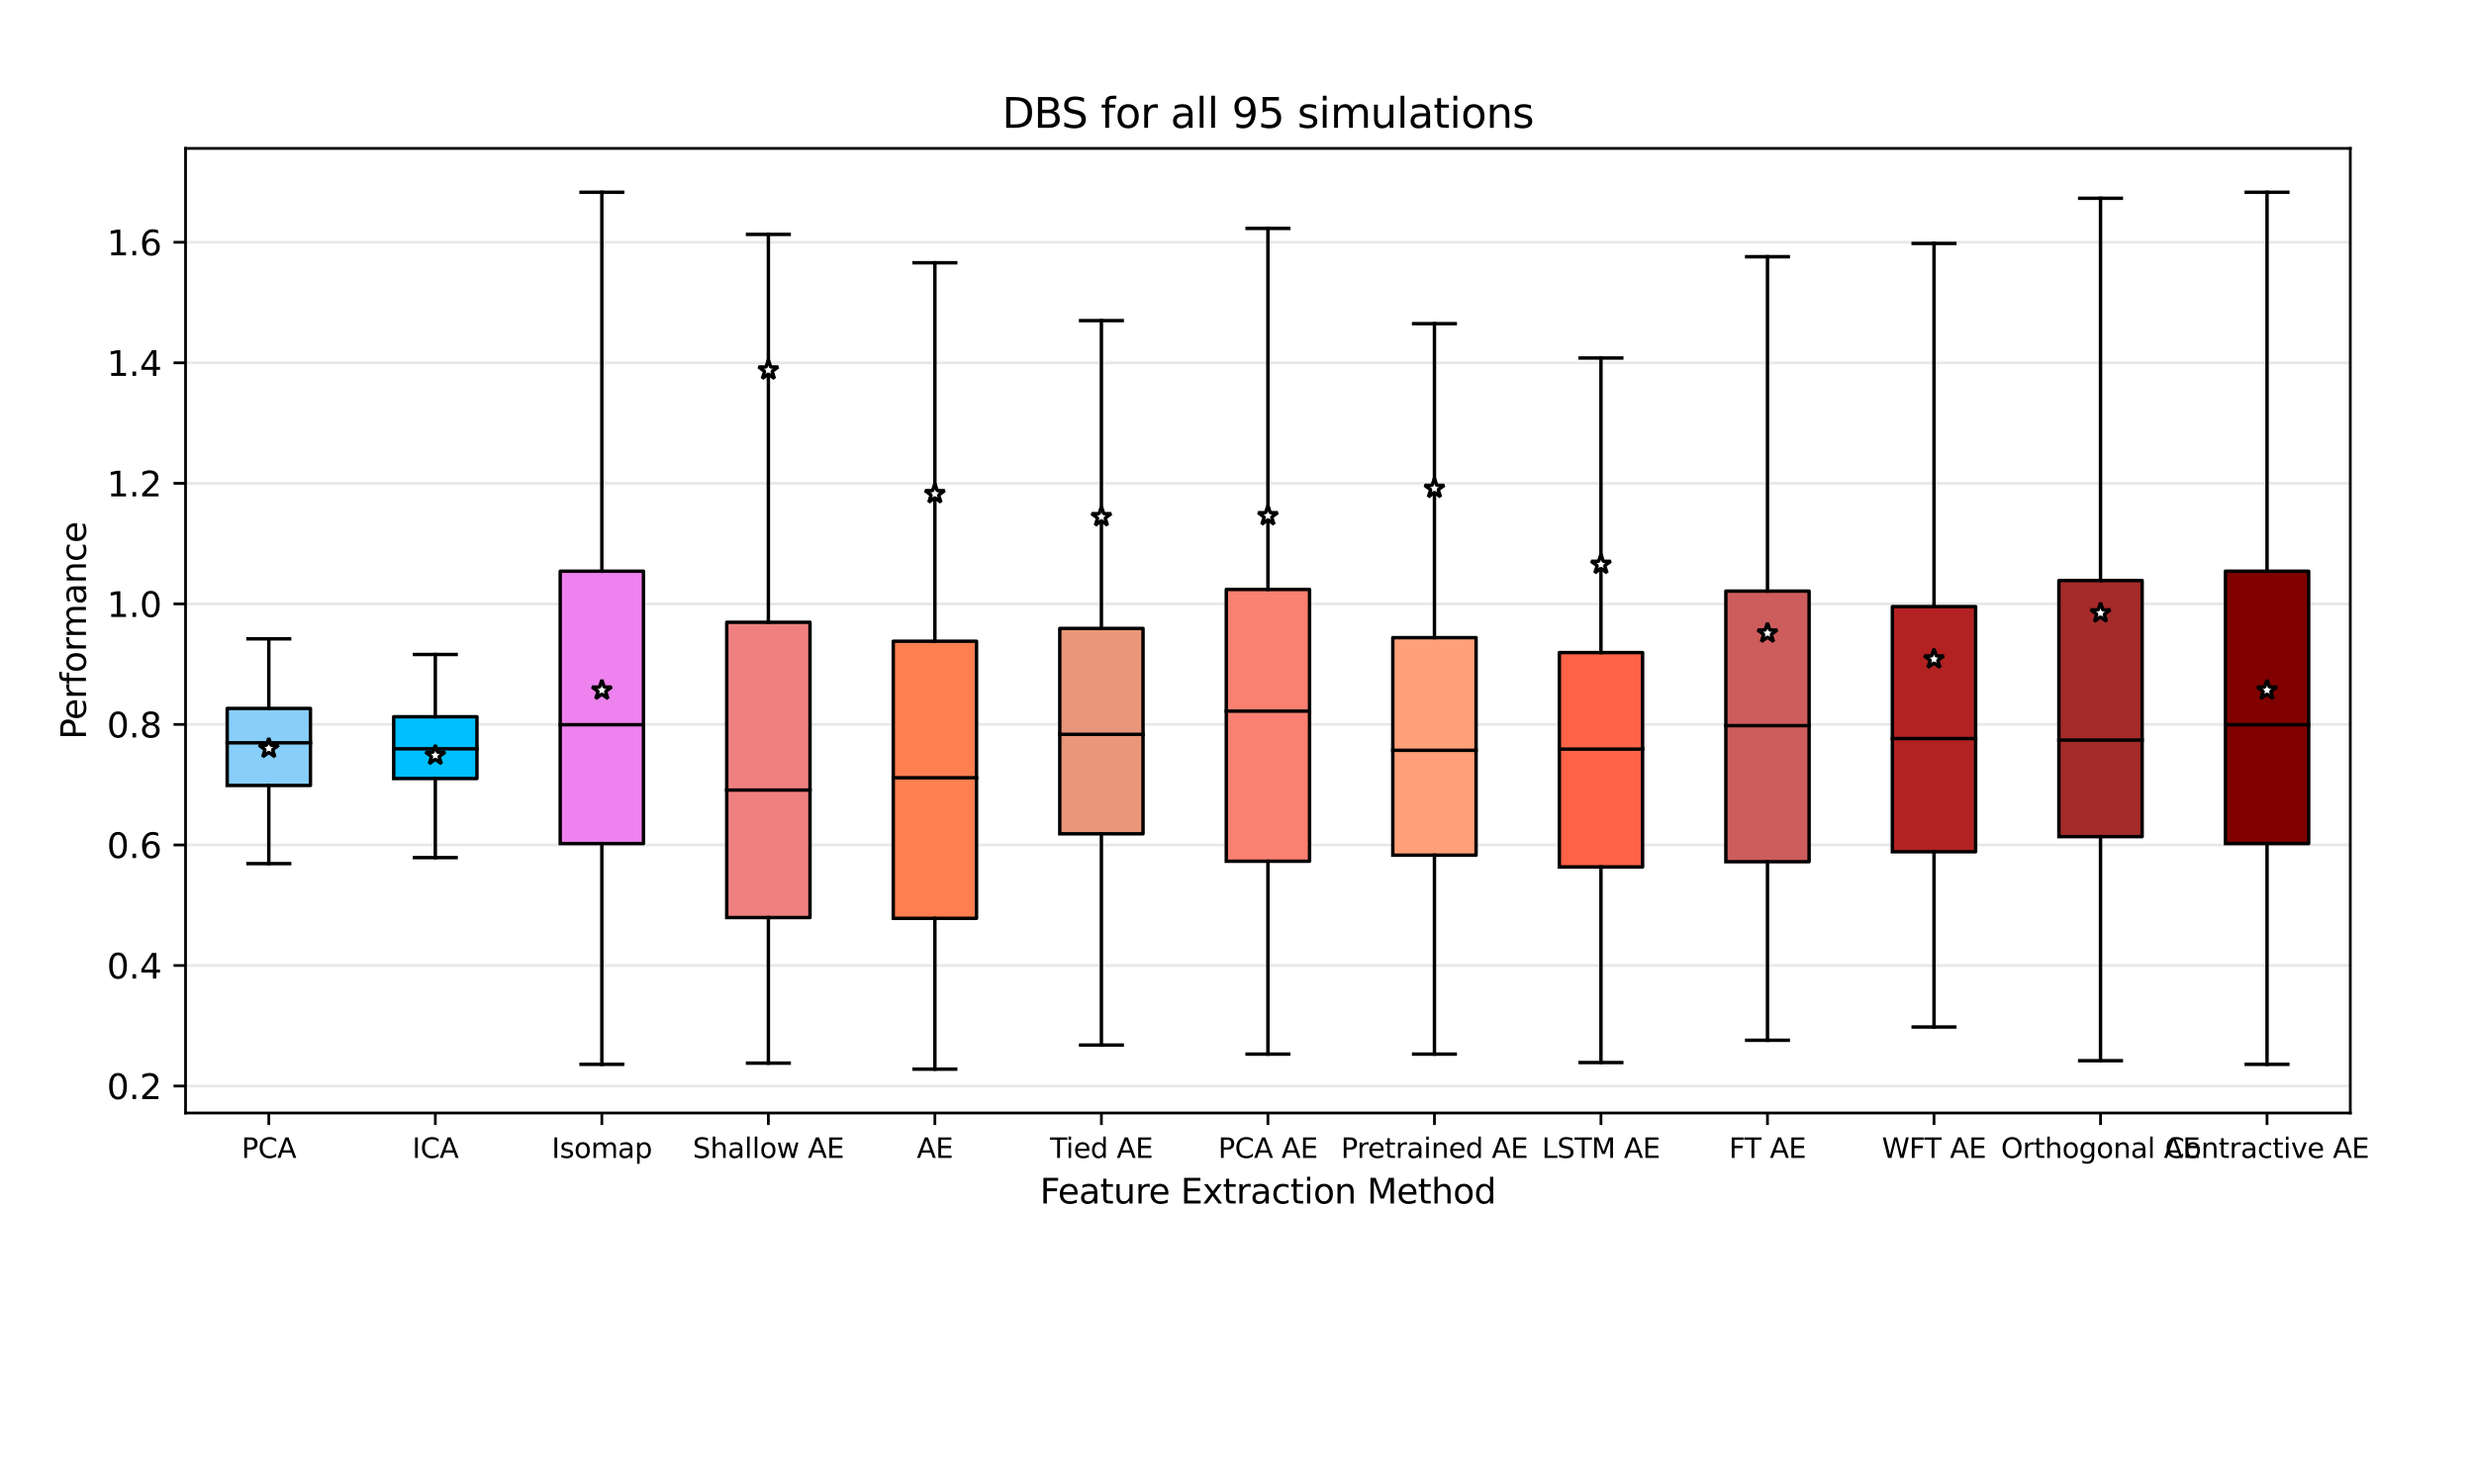 <?xml version="1.0" encoding="utf-8" standalone="no"?>
<!DOCTYPE svg PUBLIC "-//W3C//DTD SVG 1.1//EN"
  "http://www.w3.org/Graphics/SVG/1.1/DTD/svg11.dtd">
<svg xmlns:xlink="http://www.w3.org/1999/xlink" width="720pt" height="432pt" viewBox="0 0 720 432" xmlns="http://www.w3.org/2000/svg" version="1.1">
 <defs>
  <style type="text/css">*{stroke-linejoin: round; stroke-linecap: butt}</style>
 </defs>
 <g id="figure_1">
  <g id="patch_1">
   <path d="M 0 432 
L 720 432 
L 720 0 
L 0 0 
z
" style="fill: #ffffff"/>
  </g>
  <g id="axes_1">
   <g id="patch_2">
    <path d="M 54 324 
L 684 324 
L 684 43.2 
L 54 43.2 
z
" style="fill: #ffffff"/>
   </g>
   <g id="matplotlib.axis_1">
    <g id="xtick_1">
     <g id="line2d_1">
      <defs>
       <path id="m53ae152dd8" d="M 0 0 
L 0 3.5 
" style="stroke: #000000; stroke-width: 0.8"/>
      </defs>
      <g>
       <use xlink:href="#m53ae152dd8" x="78.231" y="324" style="stroke: #000000; stroke-width: 0.8"/>
      </g>
     </g>
     <g id="text_1">
      <!-- PCA -->
      <g transform="translate(70.29 337.079)scale(0.08 -0.08)">
       <defs>
        <path id="DejaVuSans-50" d="M 1259 4147 
L 1259 2394 
L 2053 2394 
Q 2494 2394 2734 2622 
Q 2975 2850 2975 3272 
Q 2975 3691 2734 3919 
Q 2494 4147 2053 4147 
L 1259 4147 
z
M 628 4666 
L 2053 4666 
Q 2838 4666 3239 4311 
Q 3641 3956 3641 3272 
Q 3641 2581 3239 2228 
Q 2838 1875 2053 1875 
L 1259 1875 
L 1259 0 
L 628 0 
L 628 4666 
z
" transform="scale(0.016)"/>
        <path id="DejaVuSans-43" d="M 4122 4306 
L 4122 3641 
Q 3803 3938 3442 4084 
Q 3081 4231 2675 4231 
Q 1875 4231 1450 3742 
Q 1025 3253 1025 2328 
Q 1025 1406 1450 917 
Q 1875 428 2675 428 
Q 3081 428 3442 575 
Q 3803 722 4122 1019 
L 4122 359 
Q 3791 134 3420 21 
Q 3050 -91 2638 -91 
Q 1578 -91 968 557 
Q 359 1206 359 2328 
Q 359 3453 968 4101 
Q 1578 4750 2638 4750 
Q 3056 4750 3426 4639 
Q 3797 4528 4122 4306 
z
" transform="scale(0.016)"/>
        <path id="DejaVuSans-41" d="M 2188 4044 
L 1331 1722 
L 3047 1722 
L 2188 4044 
z
M 1831 4666 
L 2547 4666 
L 4325 0 
L 3669 0 
L 3244 1197 
L 1141 1197 
L 716 0 
L 50 0 
L 1831 4666 
z
" transform="scale(0.016)"/>
       </defs>
       <use xlink:href="#DejaVuSans-50"/>
       <use xlink:href="#DejaVuSans-43" x="60.303"/>
       <use xlink:href="#DejaVuSans-41" x="130.127"/>
      </g>
     </g>
    </g>
    <g id="xtick_2">
     <g id="line2d_2">
      <g>
       <use xlink:href="#m53ae152dd8" x="126.692" y="324" style="stroke: #000000; stroke-width: 0.8"/>
      </g>
     </g>
     <g id="text_2">
      <!-- ICA -->
      <g transform="translate(119.983 337.079)scale(0.08 -0.08)">
       <defs>
        <path id="DejaVuSans-49" d="M 628 4666 
L 1259 4666 
L 1259 0 
L 628 0 
L 628 4666 
z
" transform="scale(0.016)"/>
       </defs>
       <use xlink:href="#DejaVuSans-49"/>
       <use xlink:href="#DejaVuSans-43" x="29.492"/>
       <use xlink:href="#DejaVuSans-41" x="99.316"/>
      </g>
     </g>
    </g>
    <g id="xtick_3">
     <g id="line2d_3">
      <g>
       <use xlink:href="#m53ae152dd8" x="175.154" y="324" style="stroke: #000000; stroke-width: 0.8"/>
      </g>
     </g>
     <g id="text_3">
      <!-- Isomap -->
      <g transform="translate(160.556 337.079)scale(0.08 -0.08)">
       <defs>
        <path id="DejaVuSans-73" d="M 2834 3397 
L 2834 2853 
Q 2591 2978 2328 3040 
Q 2066 3103 1784 3103 
Q 1356 3103 1142 2972 
Q 928 2841 928 2578 
Q 928 2378 1081 2264 
Q 1234 2150 1697 2047 
L 1894 2003 
Q 2506 1872 2764 1633 
Q 3022 1394 3022 966 
Q 3022 478 2636 193 
Q 2250 -91 1575 -91 
Q 1294 -91 989 -36 
Q 684 19 347 128 
L 347 722 
Q 666 556 975 473 
Q 1284 391 1588 391 
Q 1994 391 2212 530 
Q 2431 669 2431 922 
Q 2431 1156 2273 1281 
Q 2116 1406 1581 1522 
L 1381 1569 
Q 847 1681 609 1914 
Q 372 2147 372 2553 
Q 372 3047 722 3315 
Q 1072 3584 1716 3584 
Q 2034 3584 2315 3537 
Q 2597 3491 2834 3397 
z
" transform="scale(0.016)"/>
        <path id="DejaVuSans-6f" d="M 1959 3097 
Q 1497 3097 1228 2736 
Q 959 2375 959 1747 
Q 959 1119 1226 758 
Q 1494 397 1959 397 
Q 2419 397 2687 759 
Q 2956 1122 2956 1747 
Q 2956 2369 2687 2733 
Q 2419 3097 1959 3097 
z
M 1959 3584 
Q 2709 3584 3137 3096 
Q 3566 2609 3566 1747 
Q 3566 888 3137 398 
Q 2709 -91 1959 -91 
Q 1206 -91 779 398 
Q 353 888 353 1747 
Q 353 2609 779 3096 
Q 1206 3584 1959 3584 
z
" transform="scale(0.016)"/>
        <path id="DejaVuSans-6d" d="M 3328 2828 
Q 3544 3216 3844 3400 
Q 4144 3584 4550 3584 
Q 5097 3584 5394 3201 
Q 5691 2819 5691 2113 
L 5691 0 
L 5113 0 
L 5113 2094 
Q 5113 2597 4934 2840 
Q 4756 3084 4391 3084 
Q 3944 3084 3684 2787 
Q 3425 2491 3425 1978 
L 3425 0 
L 2847 0 
L 2847 2094 
Q 2847 2600 2669 2842 
Q 2491 3084 2119 3084 
Q 1678 3084 1418 2786 
Q 1159 2488 1159 1978 
L 1159 0 
L 581 0 
L 581 3500 
L 1159 3500 
L 1159 2956 
Q 1356 3278 1631 3431 
Q 1906 3584 2284 3584 
Q 2666 3584 2933 3390 
Q 3200 3197 3328 2828 
z
" transform="scale(0.016)"/>
        <path id="DejaVuSans-61" d="M 2194 1759 
Q 1497 1759 1228 1600 
Q 959 1441 959 1056 
Q 959 750 1161 570 
Q 1363 391 1709 391 
Q 2188 391 2477 730 
Q 2766 1069 2766 1631 
L 2766 1759 
L 2194 1759 
z
M 3341 1997 
L 3341 0 
L 2766 0 
L 2766 531 
Q 2569 213 2275 61 
Q 1981 -91 1556 -91 
Q 1019 -91 701 211 
Q 384 513 384 1019 
Q 384 1609 779 1909 
Q 1175 2209 1959 2209 
L 2766 2209 
L 2766 2266 
Q 2766 2663 2505 2880 
Q 2244 3097 1772 3097 
Q 1472 3097 1187 3025 
Q 903 2953 641 2809 
L 641 3341 
Q 956 3463 1253 3523 
Q 1550 3584 1831 3584 
Q 2591 3584 2966 3190 
Q 3341 2797 3341 1997 
z
" transform="scale(0.016)"/>
        <path id="DejaVuSans-70" d="M 1159 525 
L 1159 -1331 
L 581 -1331 
L 581 3500 
L 1159 3500 
L 1159 2969 
Q 1341 3281 1617 3432 
Q 1894 3584 2278 3584 
Q 2916 3584 3314 3078 
Q 3713 2572 3713 1747 
Q 3713 922 3314 415 
Q 2916 -91 2278 -91 
Q 1894 -91 1617 61 
Q 1341 213 1159 525 
z
M 3116 1747 
Q 3116 2381 2855 2742 
Q 2594 3103 2138 3103 
Q 1681 3103 1420 2742 
Q 1159 2381 1159 1747 
Q 1159 1113 1420 752 
Q 1681 391 2138 391 
Q 2594 391 2855 752 
Q 3116 1113 3116 1747 
z
" transform="scale(0.016)"/>
       </defs>
       <use xlink:href="#DejaVuSans-49"/>
       <use xlink:href="#DejaVuSans-73" x="29.492"/>
       <use xlink:href="#DejaVuSans-6f" x="81.592"/>
       <use xlink:href="#DejaVuSans-6d" x="142.773"/>
       <use xlink:href="#DejaVuSans-61" x="240.186"/>
       <use xlink:href="#DejaVuSans-70" x="301.465"/>
      </g>
     </g>
    </g>
    <g id="xtick_4">
     <g id="line2d_4">
      <g>
       <use xlink:href="#m53ae152dd8" x="223.615" y="324" style="stroke: #000000; stroke-width: 0.8"/>
      </g>
     </g>
     <g id="text_4">
      <!-- Shallow AE -->
      <g transform="translate(201.614 337.079)scale(0.08 -0.08)">
       <defs>
        <path id="DejaVuSans-53" d="M 3425 4513 
L 3425 3897 
Q 3066 4069 2747 4153 
Q 2428 4238 2131 4238 
Q 1616 4238 1336 4038 
Q 1056 3838 1056 3469 
Q 1056 3159 1242 3001 
Q 1428 2844 1947 2747 
L 2328 2669 
Q 3034 2534 3370 2195 
Q 3706 1856 3706 1288 
Q 3706 609 3251 259 
Q 2797 -91 1919 -91 
Q 1588 -91 1214 -16 
Q 841 59 441 206 
L 441 856 
Q 825 641 1194 531 
Q 1563 422 1919 422 
Q 2459 422 2753 634 
Q 3047 847 3047 1241 
Q 3047 1584 2836 1778 
Q 2625 1972 2144 2069 
L 1759 2144 
Q 1053 2284 737 2584 
Q 422 2884 422 3419 
Q 422 4038 858 4394 
Q 1294 4750 2059 4750 
Q 2388 4750 2728 4690 
Q 3069 4631 3425 4513 
z
" transform="scale(0.016)"/>
        <path id="DejaVuSans-68" d="M 3513 2113 
L 3513 0 
L 2938 0 
L 2938 2094 
Q 2938 2591 2744 2837 
Q 2550 3084 2163 3084 
Q 1697 3084 1428 2787 
Q 1159 2491 1159 1978 
L 1159 0 
L 581 0 
L 581 4863 
L 1159 4863 
L 1159 2956 
Q 1366 3272 1645 3428 
Q 1925 3584 2291 3584 
Q 2894 3584 3203 3211 
Q 3513 2838 3513 2113 
z
" transform="scale(0.016)"/>
        <path id="DejaVuSans-6c" d="M 603 4863 
L 1178 4863 
L 1178 0 
L 603 0 
L 603 4863 
z
" transform="scale(0.016)"/>
        <path id="DejaVuSans-77" d="M 269 3500 
L 844 3500 
L 1563 769 
L 2278 3500 
L 2956 3500 
L 3675 769 
L 4391 3500 
L 4966 3500 
L 4050 0 
L 3372 0 
L 2619 2869 
L 1863 0 
L 1184 0 
L 269 3500 
z
" transform="scale(0.016)"/>
        <path id="DejaVuSans-20" transform="scale(0.016)"/>
        <path id="DejaVuSans-45" d="M 628 4666 
L 3578 4666 
L 3578 4134 
L 1259 4134 
L 1259 2753 
L 3481 2753 
L 3481 2222 
L 1259 2222 
L 1259 531 
L 3634 531 
L 3634 0 
L 628 0 
L 628 4666 
z
" transform="scale(0.016)"/>
       </defs>
       <use xlink:href="#DejaVuSans-53"/>
       <use xlink:href="#DejaVuSans-68" x="63.477"/>
       <use xlink:href="#DejaVuSans-61" x="126.855"/>
       <use xlink:href="#DejaVuSans-6c" x="188.135"/>
       <use xlink:href="#DejaVuSans-6c" x="215.918"/>
       <use xlink:href="#DejaVuSans-6f" x="243.701"/>
       <use xlink:href="#DejaVuSans-77" x="304.883"/>
       <use xlink:href="#DejaVuSans-20" x="386.67"/>
       <use xlink:href="#DejaVuSans-41" x="418.457"/>
       <use xlink:href="#DejaVuSans-45" x="486.865"/>
      </g>
     </g>
    </g>
    <g id="xtick_5">
     <g id="line2d_5">
      <g>
       <use xlink:href="#m53ae152dd8" x="272.077" y="324" style="stroke: #000000; stroke-width: 0.8"/>
      </g>
     </g>
     <g id="text_5">
      <!-- AE -->
      <g transform="translate(266.813 337.079)scale(0.08 -0.08)">
       <use xlink:href="#DejaVuSans-41"/>
       <use xlink:href="#DejaVuSans-45" x="68.408"/>
      </g>
     </g>
    </g>
    <g id="xtick_6">
     <g id="line2d_6">
      <g>
       <use xlink:href="#m53ae152dd8" x="320.538" y="324" style="stroke: #000000; stroke-width: 0.8"/>
      </g>
     </g>
     <g id="text_6">
      <!-- Tied AE -->
      <g transform="translate(305.573 337.079)scale(0.08 -0.08)">
       <defs>
        <path id="DejaVuSans-54" d="M -19 4666 
L 3928 4666 
L 3928 4134 
L 2272 4134 
L 2272 0 
L 1638 0 
L 1638 4134 
L -19 4134 
L -19 4666 
z
" transform="scale(0.016)"/>
        <path id="DejaVuSans-69" d="M 603 3500 
L 1178 3500 
L 1178 0 
L 603 0 
L 603 3500 
z
M 603 4863 
L 1178 4863 
L 1178 4134 
L 603 4134 
L 603 4863 
z
" transform="scale(0.016)"/>
        <path id="DejaVuSans-65" d="M 3597 1894 
L 3597 1613 
L 953 1613 
Q 991 1019 1311 708 
Q 1631 397 2203 397 
Q 2534 397 2845 478 
Q 3156 559 3463 722 
L 3463 178 
Q 3153 47 2828 -22 
Q 2503 -91 2169 -91 
Q 1331 -91 842 396 
Q 353 884 353 1716 
Q 353 2575 817 3079 
Q 1281 3584 2069 3584 
Q 2775 3584 3186 3129 
Q 3597 2675 3597 1894 
z
M 3022 2063 
Q 3016 2534 2758 2815 
Q 2500 3097 2075 3097 
Q 1594 3097 1305 2825 
Q 1016 2553 972 2059 
L 3022 2063 
z
" transform="scale(0.016)"/>
        <path id="DejaVuSans-64" d="M 2906 2969 
L 2906 4863 
L 3481 4863 
L 3481 0 
L 2906 0 
L 2906 525 
Q 2725 213 2448 61 
Q 2172 -91 1784 -91 
Q 1150 -91 751 415 
Q 353 922 353 1747 
Q 353 2572 751 3078 
Q 1150 3584 1784 3584 
Q 2172 3584 2448 3432 
Q 2725 3281 2906 2969 
z
M 947 1747 
Q 947 1113 1208 752 
Q 1469 391 1925 391 
Q 2381 391 2643 752 
Q 2906 1113 2906 1747 
Q 2906 2381 2643 2742 
Q 2381 3103 1925 3103 
Q 1469 3103 1208 2742 
Q 947 2381 947 1747 
z
" transform="scale(0.016)"/>
       </defs>
       <use xlink:href="#DejaVuSans-54"/>
       <use xlink:href="#DejaVuSans-69" x="57.959"/>
       <use xlink:href="#DejaVuSans-65" x="85.742"/>
       <use xlink:href="#DejaVuSans-64" x="147.266"/>
       <use xlink:href="#DejaVuSans-20" x="210.742"/>
       <use xlink:href="#DejaVuSans-41" x="242.529"/>
       <use xlink:href="#DejaVuSans-45" x="310.938"/>
      </g>
     </g>
    </g>
    <g id="xtick_7">
     <g id="line2d_7">
      <g>
       <use xlink:href="#m53ae152dd8" x="369" y="324" style="stroke: #000000; stroke-width: 0.8"/>
      </g>
     </g>
     <g id="text_7">
      <!-- PCA AE -->
      <g transform="translate(354.524 337.079)scale(0.08 -0.08)">
       <use xlink:href="#DejaVuSans-50"/>
       <use xlink:href="#DejaVuSans-43" x="60.303"/>
       <use xlink:href="#DejaVuSans-41" x="130.127"/>
       <use xlink:href="#DejaVuSans-20" x="198.535"/>
       <use xlink:href="#DejaVuSans-41" x="230.322"/>
       <use xlink:href="#DejaVuSans-45" x="298.73"/>
      </g>
     </g>
    </g>
    <g id="xtick_8">
     <g id="line2d_8">
      <g>
       <use xlink:href="#m53ae152dd8" x="417.462" y="324" style="stroke: #000000; stroke-width: 0.8"/>
      </g>
     </g>
     <g id="text_8">
      <!-- Pretrained AE -->
      <g transform="translate(390.258 337.079)scale(0.08 -0.08)">
       <defs>
        <path id="DejaVuSans-72" d="M 2631 2963 
Q 2534 3019 2420 3045 
Q 2306 3072 2169 3072 
Q 1681 3072 1420 2755 
Q 1159 2438 1159 1844 
L 1159 0 
L 581 0 
L 581 3500 
L 1159 3500 
L 1159 2956 
Q 1341 3275 1631 3429 
Q 1922 3584 2338 3584 
Q 2397 3584 2469 3576 
Q 2541 3569 2628 3553 
L 2631 2963 
z
" transform="scale(0.016)"/>
        <path id="DejaVuSans-74" d="M 1172 4494 
L 1172 3500 
L 2356 3500 
L 2356 3053 
L 1172 3053 
L 1172 1153 
Q 1172 725 1289 603 
Q 1406 481 1766 481 
L 2356 481 
L 2356 0 
L 1766 0 
Q 1100 0 847 248 
Q 594 497 594 1153 
L 594 3053 
L 172 3053 
L 172 3500 
L 594 3500 
L 594 4494 
L 1172 4494 
z
" transform="scale(0.016)"/>
        <path id="DejaVuSans-6e" d="M 3513 2113 
L 3513 0 
L 2938 0 
L 2938 2094 
Q 2938 2591 2744 2837 
Q 2550 3084 2163 3084 
Q 1697 3084 1428 2787 
Q 1159 2491 1159 1978 
L 1159 0 
L 581 0 
L 581 3500 
L 1159 3500 
L 1159 2956 
Q 1366 3272 1645 3428 
Q 1925 3584 2291 3584 
Q 2894 3584 3203 3211 
Q 3513 2838 3513 2113 
z
" transform="scale(0.016)"/>
       </defs>
       <use xlink:href="#DejaVuSans-50"/>
       <use xlink:href="#DejaVuSans-72" x="58.553"/>
       <use xlink:href="#DejaVuSans-65" x="97.416"/>
       <use xlink:href="#DejaVuSans-74" x="158.939"/>
       <use xlink:href="#DejaVuSans-72" x="198.148"/>
       <use xlink:href="#DejaVuSans-61" x="239.262"/>
       <use xlink:href="#DejaVuSans-69" x="300.541"/>
       <use xlink:href="#DejaVuSans-6e" x="328.324"/>
       <use xlink:href="#DejaVuSans-65" x="391.703"/>
       <use xlink:href="#DejaVuSans-64" x="453.227"/>
       <use xlink:href="#DejaVuSans-20" x="516.703"/>
       <use xlink:href="#DejaVuSans-41" x="548.49"/>
       <use xlink:href="#DejaVuSans-45" x="616.898"/>
      </g>
     </g>
    </g>
    <g id="xtick_9">
     <g id="line2d_9">
      <g>
       <use xlink:href="#m53ae152dd8" x="465.923" y="324" style="stroke: #000000; stroke-width: 0.8"/>
      </g>
     </g>
     <g id="text_9">
      <!-- LSTM AE -->
      <g transform="translate(448.726 337.079)scale(0.08 -0.08)">
       <defs>
        <path id="DejaVuSans-4c" d="M 628 4666 
L 1259 4666 
L 1259 531 
L 3531 531 
L 3531 0 
L 628 0 
L 628 4666 
z
" transform="scale(0.016)"/>
        <path id="DejaVuSans-4d" d="M 628 4666 
L 1569 4666 
L 2759 1491 
L 3956 4666 
L 4897 4666 
L 4897 0 
L 4281 0 
L 4281 4097 
L 3078 897 
L 2444 897 
L 1241 4097 
L 1241 0 
L 628 0 
L 628 4666 
z
" transform="scale(0.016)"/>
       </defs>
       <use xlink:href="#DejaVuSans-4c"/>
       <use xlink:href="#DejaVuSans-53" x="55.713"/>
       <use xlink:href="#DejaVuSans-54" x="119.189"/>
       <use xlink:href="#DejaVuSans-4d" x="180.273"/>
       <use xlink:href="#DejaVuSans-20" x="266.553"/>
       <use xlink:href="#DejaVuSans-41" x="298.34"/>
       <use xlink:href="#DejaVuSans-45" x="366.748"/>
      </g>
     </g>
    </g>
    <g id="xtick_10">
     <g id="line2d_10">
      <g>
       <use xlink:href="#m53ae152dd8" x="514.385" y="324" style="stroke: #000000; stroke-width: 0.8"/>
      </g>
     </g>
     <g id="text_10">
      <!-- FT AE -->
      <g transform="translate(503.176 337.079)scale(0.08 -0.08)">
       <defs>
        <path id="DejaVuSans-46" d="M 628 4666 
L 3309 4666 
L 3309 4134 
L 1259 4134 
L 1259 2759 
L 3109 2759 
L 3109 2228 
L 1259 2228 
L 1259 0 
L 628 0 
L 628 4666 
z
" transform="scale(0.016)"/>
       </defs>
       <use xlink:href="#DejaVuSans-46"/>
       <use xlink:href="#DejaVuSans-54" x="55.77"/>
       <use xlink:href="#DejaVuSans-20" x="116.854"/>
       <use xlink:href="#DejaVuSans-41" x="148.641"/>
       <use xlink:href="#DejaVuSans-45" x="217.049"/>
      </g>
     </g>
    </g>
    <g id="xtick_11">
     <g id="line2d_11">
      <g>
       <use xlink:href="#m53ae152dd8" x="562.846" y="324" style="stroke: #000000; stroke-width: 0.8"/>
      </g>
     </g>
     <g id="text_11">
      <!-- WFT AE -->
      <g transform="translate(547.682 337.079)scale(0.08 -0.08)">
       <defs>
        <path id="DejaVuSans-57" d="M 213 4666 
L 850 4666 
L 1831 722 
L 2809 4666 
L 3519 4666 
L 4500 722 
L 5478 4666 
L 6119 4666 
L 4947 0 
L 4153 0 
L 3169 4050 
L 2175 0 
L 1381 0 
L 213 4666 
z
" transform="scale(0.016)"/>
       </defs>
       <use xlink:href="#DejaVuSans-57"/>
       <use xlink:href="#DejaVuSans-46" x="98.877"/>
       <use xlink:href="#DejaVuSans-54" x="154.646"/>
       <use xlink:href="#DejaVuSans-20" x="215.73"/>
       <use xlink:href="#DejaVuSans-41" x="247.518"/>
       <use xlink:href="#DejaVuSans-45" x="315.926"/>
      </g>
     </g>
    </g>
    <g id="xtick_12">
     <g id="line2d_12">
      <g>
       <use xlink:href="#m53ae152dd8" x="611.308" y="324" style="stroke: #000000; stroke-width: 0.8"/>
      </g>
     </g>
     <g id="text_12">
      <!-- Orthogonal AE -->
      <g transform="translate(582.345 337.079)scale(0.08 -0.08)">
       <defs>
        <path id="DejaVuSans-4f" d="M 2522 4238 
Q 1834 4238 1429 3725 
Q 1025 3213 1025 2328 
Q 1025 1447 1429 934 
Q 1834 422 2522 422 
Q 3209 422 3611 934 
Q 4013 1447 4013 2328 
Q 4013 3213 3611 3725 
Q 3209 4238 2522 4238 
z
M 2522 4750 
Q 3503 4750 4090 4092 
Q 4678 3434 4678 2328 
Q 4678 1225 4090 567 
Q 3503 -91 2522 -91 
Q 1538 -91 948 565 
Q 359 1222 359 2328 
Q 359 3434 948 4092 
Q 1538 4750 2522 4750 
z
" transform="scale(0.016)"/>
        <path id="DejaVuSans-67" d="M 2906 1791 
Q 2906 2416 2648 2759 
Q 2391 3103 1925 3103 
Q 1463 3103 1205 2759 
Q 947 2416 947 1791 
Q 947 1169 1205 825 
Q 1463 481 1925 481 
Q 2391 481 2648 825 
Q 2906 1169 2906 1791 
z
M 3481 434 
Q 3481 -459 3084 -895 
Q 2688 -1331 1869 -1331 
Q 1566 -1331 1297 -1286 
Q 1028 -1241 775 -1147 
L 775 -588 
Q 1028 -725 1275 -790 
Q 1522 -856 1778 -856 
Q 2344 -856 2625 -561 
Q 2906 -266 2906 331 
L 2906 616 
Q 2728 306 2450 153 
Q 2172 0 1784 0 
Q 1141 0 747 490 
Q 353 981 353 1791 
Q 353 2603 747 3093 
Q 1141 3584 1784 3584 
Q 2172 3584 2450 3431 
Q 2728 3278 2906 2969 
L 2906 3500 
L 3481 3500 
L 3481 434 
z
" transform="scale(0.016)"/>
       </defs>
       <use xlink:href="#DejaVuSans-4f"/>
       <use xlink:href="#DejaVuSans-72" x="78.711"/>
       <use xlink:href="#DejaVuSans-74" x="119.824"/>
       <use xlink:href="#DejaVuSans-68" x="159.033"/>
       <use xlink:href="#DejaVuSans-6f" x="222.412"/>
       <use xlink:href="#DejaVuSans-67" x="283.594"/>
       <use xlink:href="#DejaVuSans-6f" x="347.07"/>
       <use xlink:href="#DejaVuSans-6e" x="408.252"/>
       <use xlink:href="#DejaVuSans-61" x="471.631"/>
       <use xlink:href="#DejaVuSans-6c" x="532.91"/>
       <use xlink:href="#DejaVuSans-20" x="560.693"/>
       <use xlink:href="#DejaVuSans-41" x="592.48"/>
       <use xlink:href="#DejaVuSans-45" x="660.889"/>
      </g>
     </g>
    </g>
    <g id="xtick_13">
     <g id="line2d_13">
      <g>
       <use xlink:href="#m53ae152dd8" x="659.769" y="324" style="stroke: #000000; stroke-width: 0.8"/>
      </g>
     </g>
     <g id="text_13">
      <!-- Contractive AE -->
      <g transform="translate(630.087 337.079)scale(0.08 -0.08)">
       <defs>
        <path id="DejaVuSans-63" d="M 3122 3366 
L 3122 2828 
Q 2878 2963 2633 3030 
Q 2388 3097 2138 3097 
Q 1578 3097 1268 2742 
Q 959 2388 959 1747 
Q 959 1106 1268 751 
Q 1578 397 2138 397 
Q 2388 397 2633 464 
Q 2878 531 3122 666 
L 3122 134 
Q 2881 22 2623 -34 
Q 2366 -91 2075 -91 
Q 1284 -91 818 406 
Q 353 903 353 1747 
Q 353 2603 823 3093 
Q 1294 3584 2113 3584 
Q 2378 3584 2631 3529 
Q 2884 3475 3122 3366 
z
" transform="scale(0.016)"/>
        <path id="DejaVuSans-76" d="M 191 3500 
L 800 3500 
L 1894 563 
L 2988 3500 
L 3597 3500 
L 2284 0 
L 1503 0 
L 191 3500 
z
" transform="scale(0.016)"/>
       </defs>
       <use xlink:href="#DejaVuSans-43"/>
       <use xlink:href="#DejaVuSans-6f" x="69.824"/>
       <use xlink:href="#DejaVuSans-6e" x="131.006"/>
       <use xlink:href="#DejaVuSans-74" x="194.385"/>
       <use xlink:href="#DejaVuSans-72" x="233.594"/>
       <use xlink:href="#DejaVuSans-61" x="274.707"/>
       <use xlink:href="#DejaVuSans-63" x="335.986"/>
       <use xlink:href="#DejaVuSans-74" x="390.967"/>
       <use xlink:href="#DejaVuSans-69" x="430.176"/>
       <use xlink:href="#DejaVuSans-76" x="457.959"/>
       <use xlink:href="#DejaVuSans-65" x="517.139"/>
       <use xlink:href="#DejaVuSans-20" x="578.662"/>
       <use xlink:href="#DejaVuSans-41" x="610.449"/>
       <use xlink:href="#DejaVuSans-45" x="678.857"/>
      </g>
     </g>
    </g>
    <g id="text_14">
     <!-- Feature Extraction Method -->
     <g transform="translate(302.654 350.341)scale(0.1 -0.1)">
      <defs>
       <path id="DejaVuSans-75" d="M 544 1381 
L 544 3500 
L 1119 3500 
L 1119 1403 
Q 1119 906 1312 657 
Q 1506 409 1894 409 
Q 2359 409 2629 706 
Q 2900 1003 2900 1516 
L 2900 3500 
L 3475 3500 
L 3475 0 
L 2900 0 
L 2900 538 
Q 2691 219 2414 64 
Q 2138 -91 1772 -91 
Q 1169 -91 856 284 
Q 544 659 544 1381 
z
M 1991 3584 
L 1991 3584 
z
" transform="scale(0.016)"/>
       <path id="DejaVuSans-78" d="M 3513 3500 
L 2247 1797 
L 3578 0 
L 2900 0 
L 1881 1375 
L 863 0 
L 184 0 
L 1544 1831 
L 300 3500 
L 978 3500 
L 1906 2253 
L 2834 3500 
L 3513 3500 
z
" transform="scale(0.016)"/>
      </defs>
      <use xlink:href="#DejaVuSans-46"/>
      <use xlink:href="#DejaVuSans-65" x="52.02"/>
      <use xlink:href="#DejaVuSans-61" x="113.543"/>
      <use xlink:href="#DejaVuSans-74" x="174.822"/>
      <use xlink:href="#DejaVuSans-75" x="214.031"/>
      <use xlink:href="#DejaVuSans-72" x="277.41"/>
      <use xlink:href="#DejaVuSans-65" x="316.273"/>
      <use xlink:href="#DejaVuSans-20" x="377.797"/>
      <use xlink:href="#DejaVuSans-45" x="409.584"/>
      <use xlink:href="#DejaVuSans-78" x="472.768"/>
      <use xlink:href="#DejaVuSans-74" x="531.947"/>
      <use xlink:href="#DejaVuSans-72" x="571.156"/>
      <use xlink:href="#DejaVuSans-61" x="612.27"/>
      <use xlink:href="#DejaVuSans-63" x="673.549"/>
      <use xlink:href="#DejaVuSans-74" x="728.529"/>
      <use xlink:href="#DejaVuSans-69" x="767.738"/>
      <use xlink:href="#DejaVuSans-6f" x="795.521"/>
      <use xlink:href="#DejaVuSans-6e" x="856.703"/>
      <use xlink:href="#DejaVuSans-20" x="920.082"/>
      <use xlink:href="#DejaVuSans-4d" x="951.869"/>
      <use xlink:href="#DejaVuSans-65" x="1038.148"/>
      <use xlink:href="#DejaVuSans-74" x="1099.672"/>
      <use xlink:href="#DejaVuSans-68" x="1138.881"/>
      <use xlink:href="#DejaVuSans-6f" x="1202.26"/>
      <use xlink:href="#DejaVuSans-64" x="1263.441"/>
     </g>
    </g>
   </g>
   <g id="matplotlib.axis_2">
    <g id="ytick_1">
     <g id="line2d_14">
      <path d="M 54 316.149 
L 684 316.149 
" clip-path="url(#p959366285e)" style="fill: none; stroke: #d3d3d3; stroke-opacity: 0.5; stroke-width: 0.8; stroke-linecap: square"/>
     </g>
     <g id="line2d_15">
      <defs>
       <path id="mf31d883167" d="M 0 0 
L -3.5 0 
" style="stroke: #000000; stroke-width: 0.8"/>
      </defs>
      <g>
       <use xlink:href="#mf31d883167" x="54" y="316.149" style="stroke: #000000; stroke-width: 0.8"/>
      </g>
     </g>
     <g id="text_15">
      <!-- 0.2 -->
      <g transform="translate(31.097 319.948)scale(0.1 -0.1)">
       <defs>
        <path id="DejaVuSans-30" d="M 2034 4250 
Q 1547 4250 1301 3770 
Q 1056 3291 1056 2328 
Q 1056 1369 1301 889 
Q 1547 409 2034 409 
Q 2525 409 2770 889 
Q 3016 1369 3016 2328 
Q 3016 3291 2770 3770 
Q 2525 4250 2034 4250 
z
M 2034 4750 
Q 2819 4750 3233 4129 
Q 3647 3509 3647 2328 
Q 3647 1150 3233 529 
Q 2819 -91 2034 -91 
Q 1250 -91 836 529 
Q 422 1150 422 2328 
Q 422 3509 836 4129 
Q 1250 4750 2034 4750 
z
" transform="scale(0.016)"/>
        <path id="DejaVuSans-2e" d="M 684 794 
L 1344 794 
L 1344 0 
L 684 0 
L 684 794 
z
" transform="scale(0.016)"/>
        <path id="DejaVuSans-32" d="M 1228 531 
L 3431 531 
L 3431 0 
L 469 0 
L 469 531 
Q 828 903 1448 1529 
Q 2069 2156 2228 2338 
Q 2531 2678 2651 2914 
Q 2772 3150 2772 3378 
Q 2772 3750 2511 3984 
Q 2250 4219 1831 4219 
Q 1534 4219 1204 4116 
Q 875 4013 500 3803 
L 500 4441 
Q 881 4594 1212 4672 
Q 1544 4750 1819 4750 
Q 2544 4750 2975 4387 
Q 3406 4025 3406 3419 
Q 3406 3131 3298 2873 
Q 3191 2616 2906 2266 
Q 2828 2175 2409 1742 
Q 1991 1309 1228 531 
z
" transform="scale(0.016)"/>
       </defs>
       <use xlink:href="#DejaVuSans-30"/>
       <use xlink:href="#DejaVuSans-2e" x="63.623"/>
       <use xlink:href="#DejaVuSans-32" x="95.41"/>
      </g>
     </g>
    </g>
    <g id="ytick_2">
     <g id="line2d_16">
      <path d="M 54 281.06 
L 684 281.06 
" clip-path="url(#p959366285e)" style="fill: none; stroke: #d3d3d3; stroke-opacity: 0.5; stroke-width: 0.8; stroke-linecap: square"/>
     </g>
     <g id="line2d_17">
      <g>
       <use xlink:href="#mf31d883167" x="54" y="281.06" style="stroke: #000000; stroke-width: 0.8"/>
      </g>
     </g>
     <g id="text_16">
      <!-- 0.4 -->
      <g transform="translate(31.097 284.859)scale(0.1 -0.1)">
       <defs>
        <path id="DejaVuSans-34" d="M 2419 4116 
L 825 1625 
L 2419 1625 
L 2419 4116 
z
M 2253 4666 
L 3047 4666 
L 3047 1625 
L 3713 1625 
L 3713 1100 
L 3047 1100 
L 3047 0 
L 2419 0 
L 2419 1100 
L 313 1100 
L 313 1709 
L 2253 4666 
z
" transform="scale(0.016)"/>
       </defs>
       <use xlink:href="#DejaVuSans-30"/>
       <use xlink:href="#DejaVuSans-2e" x="63.623"/>
       <use xlink:href="#DejaVuSans-34" x="95.41"/>
      </g>
     </g>
    </g>
    <g id="ytick_3">
     <g id="line2d_18">
      <path d="M 54 245.971 
L 684 245.971 
" clip-path="url(#p959366285e)" style="fill: none; stroke: #d3d3d3; stroke-opacity: 0.5; stroke-width: 0.8; stroke-linecap: square"/>
     </g>
     <g id="line2d_19">
      <g>
       <use xlink:href="#mf31d883167" x="54" y="245.971" style="stroke: #000000; stroke-width: 0.8"/>
      </g>
     </g>
     <g id="text_17">
      <!-- 0.6 -->
      <g transform="translate(31.097 249.77)scale(0.1 -0.1)">
       <defs>
        <path id="DejaVuSans-36" d="M 2113 2584 
Q 1688 2584 1439 2293 
Q 1191 2003 1191 1497 
Q 1191 994 1439 701 
Q 1688 409 2113 409 
Q 2538 409 2786 701 
Q 3034 994 3034 1497 
Q 3034 2003 2786 2293 
Q 2538 2584 2113 2584 
z
M 3366 4563 
L 3366 3988 
Q 3128 4100 2886 4159 
Q 2644 4219 2406 4219 
Q 1781 4219 1451 3797 
Q 1122 3375 1075 2522 
Q 1259 2794 1537 2939 
Q 1816 3084 2150 3084 
Q 2853 3084 3261 2657 
Q 3669 2231 3669 1497 
Q 3669 778 3244 343 
Q 2819 -91 2113 -91 
Q 1303 -91 875 529 
Q 447 1150 447 2328 
Q 447 3434 972 4092 
Q 1497 4750 2381 4750 
Q 2619 4750 2861 4703 
Q 3103 4656 3366 4563 
z
" transform="scale(0.016)"/>
       </defs>
       <use xlink:href="#DejaVuSans-30"/>
       <use xlink:href="#DejaVuSans-2e" x="63.623"/>
       <use xlink:href="#DejaVuSans-36" x="95.41"/>
      </g>
     </g>
    </g>
    <g id="ytick_4">
     <g id="line2d_20">
      <path d="M 54 210.882 
L 684 210.882 
" clip-path="url(#p959366285e)" style="fill: none; stroke: #d3d3d3; stroke-opacity: 0.5; stroke-width: 0.8; stroke-linecap: square"/>
     </g>
     <g id="line2d_21">
      <g>
       <use xlink:href="#mf31d883167" x="54" y="210.882" style="stroke: #000000; stroke-width: 0.8"/>
      </g>
     </g>
     <g id="text_18">
      <!-- 0.8 -->
      <g transform="translate(31.097 214.681)scale(0.1 -0.1)">
       <defs>
        <path id="DejaVuSans-38" d="M 2034 2216 
Q 1584 2216 1326 1975 
Q 1069 1734 1069 1313 
Q 1069 891 1326 650 
Q 1584 409 2034 409 
Q 2484 409 2743 651 
Q 3003 894 3003 1313 
Q 3003 1734 2745 1975 
Q 2488 2216 2034 2216 
z
M 1403 2484 
Q 997 2584 770 2862 
Q 544 3141 544 3541 
Q 544 4100 942 4425 
Q 1341 4750 2034 4750 
Q 2731 4750 3128 4425 
Q 3525 4100 3525 3541 
Q 3525 3141 3298 2862 
Q 3072 2584 2669 2484 
Q 3125 2378 3379 2068 
Q 3634 1759 3634 1313 
Q 3634 634 3220 271 
Q 2806 -91 2034 -91 
Q 1263 -91 848 271 
Q 434 634 434 1313 
Q 434 1759 690 2068 
Q 947 2378 1403 2484 
z
M 1172 3481 
Q 1172 3119 1398 2916 
Q 1625 2713 2034 2713 
Q 2441 2713 2670 2916 
Q 2900 3119 2900 3481 
Q 2900 3844 2670 4047 
Q 2441 4250 2034 4250 
Q 1625 4250 1398 4047 
Q 1172 3844 1172 3481 
z
" transform="scale(0.016)"/>
       </defs>
       <use xlink:href="#DejaVuSans-30"/>
       <use xlink:href="#DejaVuSans-2e" x="63.623"/>
       <use xlink:href="#DejaVuSans-38" x="95.41"/>
      </g>
     </g>
    </g>
    <g id="ytick_5">
     <g id="line2d_22">
      <path d="M 54 175.793 
L 684 175.793 
" clip-path="url(#p959366285e)" style="fill: none; stroke: #d3d3d3; stroke-opacity: 0.5; stroke-width: 0.8; stroke-linecap: square"/>
     </g>
     <g id="line2d_23">
      <g>
       <use xlink:href="#mf31d883167" x="54" y="175.793" style="stroke: #000000; stroke-width: 0.8"/>
      </g>
     </g>
     <g id="text_19">
      <!-- 1.0 -->
      <g transform="translate(31.097 179.592)scale(0.1 -0.1)">
       <defs>
        <path id="DejaVuSans-31" d="M 794 531 
L 1825 531 
L 1825 4091 
L 703 3866 
L 703 4441 
L 1819 4666 
L 2450 4666 
L 2450 531 
L 3481 531 
L 3481 0 
L 794 0 
L 794 531 
z
" transform="scale(0.016)"/>
       </defs>
       <use xlink:href="#DejaVuSans-31"/>
       <use xlink:href="#DejaVuSans-2e" x="63.623"/>
       <use xlink:href="#DejaVuSans-30" x="95.41"/>
      </g>
     </g>
    </g>
    <g id="ytick_6">
     <g id="line2d_24">
      <path d="M 54 140.704 
L 684 140.704 
" clip-path="url(#p959366285e)" style="fill: none; stroke: #d3d3d3; stroke-opacity: 0.5; stroke-width: 0.8; stroke-linecap: square"/>
     </g>
     <g id="line2d_25">
      <g>
       <use xlink:href="#mf31d883167" x="54" y="140.704" style="stroke: #000000; stroke-width: 0.8"/>
      </g>
     </g>
     <g id="text_20">
      <!-- 1.2 -->
      <g transform="translate(31.097 144.503)scale(0.1 -0.1)">
       <use xlink:href="#DejaVuSans-31"/>
       <use xlink:href="#DejaVuSans-2e" x="63.623"/>
       <use xlink:href="#DejaVuSans-32" x="95.41"/>
      </g>
     </g>
    </g>
    <g id="ytick_7">
     <g id="line2d_26">
      <path d="M 54 105.615 
L 684 105.615 
" clip-path="url(#p959366285e)" style="fill: none; stroke: #d3d3d3; stroke-opacity: 0.5; stroke-width: 0.8; stroke-linecap: square"/>
     </g>
     <g id="line2d_27">
      <g>
       <use xlink:href="#mf31d883167" x="54" y="105.615" style="stroke: #000000; stroke-width: 0.8"/>
      </g>
     </g>
     <g id="text_21">
      <!-- 1.4 -->
      <g transform="translate(31.097 109.414)scale(0.1 -0.1)">
       <use xlink:href="#DejaVuSans-31"/>
       <use xlink:href="#DejaVuSans-2e" x="63.623"/>
       <use xlink:href="#DejaVuSans-34" x="95.41"/>
      </g>
     </g>
    </g>
    <g id="ytick_8">
     <g id="line2d_28">
      <path d="M 54 70.526 
L 684 70.526 
" clip-path="url(#p959366285e)" style="fill: none; stroke: #d3d3d3; stroke-opacity: 0.5; stroke-width: 0.8; stroke-linecap: square"/>
     </g>
     <g id="line2d_29">
      <g>
       <use xlink:href="#mf31d883167" x="54" y="70.526" style="stroke: #000000; stroke-width: 0.8"/>
      </g>
     </g>
     <g id="text_22">
      <!-- 1.6 -->
      <g transform="translate(31.097 74.325)scale(0.1 -0.1)">
       <use xlink:href="#DejaVuSans-31"/>
       <use xlink:href="#DejaVuSans-2e" x="63.623"/>
       <use xlink:href="#DejaVuSans-36" x="95.41"/>
      </g>
     </g>
    </g>
    <g id="text_23">
     <!-- Performance -->
     <g transform="translate(25.017 215.282)rotate(-90)scale(0.1 -0.1)">
      <defs>
       <path id="DejaVuSans-66" d="M 2375 4863 
L 2375 4384 
L 1825 4384 
Q 1516 4384 1395 4259 
Q 1275 4134 1275 3809 
L 1275 3500 
L 2222 3500 
L 2222 3053 
L 1275 3053 
L 1275 0 
L 697 0 
L 697 3053 
L 147 3053 
L 147 3500 
L 697 3500 
L 697 3744 
Q 697 4328 969 4595 
Q 1241 4863 1831 4863 
L 2375 4863 
z
" transform="scale(0.016)"/>
      </defs>
      <use xlink:href="#DejaVuSans-50"/>
      <use xlink:href="#DejaVuSans-65" x="56.678"/>
      <use xlink:href="#DejaVuSans-72" x="118.201"/>
      <use xlink:href="#DejaVuSans-66" x="159.314"/>
      <use xlink:href="#DejaVuSans-6f" x="194.52"/>
      <use xlink:href="#DejaVuSans-72" x="255.701"/>
      <use xlink:href="#DejaVuSans-6d" x="295.064"/>
      <use xlink:href="#DejaVuSans-61" x="392.477"/>
      <use xlink:href="#DejaVuSans-6e" x="453.756"/>
      <use xlink:href="#DejaVuSans-63" x="517.135"/>
      <use xlink:href="#DejaVuSans-65" x="572.115"/>
     </g>
    </g>
   </g>
   <g id="patch_3">
    <path d="M 66.115 228.646 
L 90.346 228.646 
L 90.346 206.232 
L 66.115 206.232 
z
" clip-path="url(#p959366285e)" style="fill: #87cefa"/>
   </g>
   <g id="patch_4">
    <path d="M 114.577 226.628 
L 138.808 226.628 
L 138.808 208.645 
L 114.577 208.645 
z
" clip-path="url(#p959366285e)" style="fill: #00bfff"/>
   </g>
   <g id="patch_5">
    <path d="M 163.038 245.576 
L 187.269 245.576 
L 187.269 166.275 
L 163.038 166.275 
z
" clip-path="url(#p959366285e)" style="fill: #ee82ee"/>
   </g>
   <g id="patch_6">
    <path d="M 211.5 267.112 
L 235.731 267.112 
L 235.731 181.144 
L 211.5 181.144 
z
" clip-path="url(#p959366285e)" style="fill: #f08080"/>
   </g>
   <g id="patch_7">
    <path d="M 259.962 267.331 
L 284.192 267.331 
L 284.192 186.67 
L 259.962 186.67 
z
" clip-path="url(#p959366285e)" style="fill: #ff7f50"/>
   </g>
   <g id="patch_8">
    <path d="M 308.423 242.725 
L 332.654 242.725 
L 332.654 182.942 
L 308.423 182.942 
z
" clip-path="url(#p959366285e)" style="fill: #e9967a"/>
   </g>
   <g id="patch_9">
    <path d="M 356.885 250.708 
L 381.115 250.708 
L 381.115 171.582 
L 356.885 171.582 
z
" clip-path="url(#p959366285e)" style="fill: #fa8072"/>
   </g>
   <g id="patch_10">
    <path d="M 405.346 248.953 
L 429.577 248.953 
L 429.577 185.618 
L 405.346 185.618 
z
" clip-path="url(#p959366285e)" style="fill: #ffa07a"/>
   </g>
   <g id="patch_11">
    <path d="M 453.808 252.375 
L 478.038 252.375 
L 478.038 189.96 
L 453.808 189.96 
z
" clip-path="url(#p959366285e)" style="fill: #ff6347"/>
   </g>
   <g id="patch_12">
    <path d="M 502.269 250.839 
L 526.5 250.839 
L 526.5 172.064 
L 502.269 172.064 
z
" clip-path="url(#p959366285e)" style="fill: #cd5c5c"/>
   </g>
   <g id="patch_13">
    <path d="M 550.731 247.945 
L 574.962 247.945 
L 574.962 176.582 
L 550.731 176.582 
z
" clip-path="url(#p959366285e)" style="fill: #b22222"/>
   </g>
   <g id="patch_14">
    <path d="M 599.192 243.558 
L 623.423 243.558 
L 623.423 168.994 
L 599.192 168.994 
z
" clip-path="url(#p959366285e)" style="fill: #a52a2a"/>
   </g>
   <g id="patch_15">
    <path d="M 647.654 245.576 
L 671.885 245.576 
L 671.885 166.275 
L 647.654 166.275 
z
" clip-path="url(#p959366285e)" style="fill: #800000"/>
   </g>
   <g id="line2d_30">
    <path d="M 66.115 228.646 
L 90.346 228.646 
L 90.346 206.232 
L 66.115 206.232 
L 66.115 228.646 
" clip-path="url(#p959366285e)" style="fill: none; stroke: #000000; stroke-linecap: square"/>
   </g>
   <g id="line2d_31">
    <path d="M 78.231 228.646 
L 78.231 251.41 
" clip-path="url(#p959366285e)" style="fill: none; stroke: #000000; stroke-linecap: square"/>
   </g>
   <g id="line2d_32">
    <path d="M 78.231 206.232 
L 78.231 185.969 
" clip-path="url(#p959366285e)" style="fill: none; stroke: #000000; stroke-linecap: square"/>
   </g>
   <g id="line2d_33">
    <path d="M 72.173 251.41 
L 84.288 251.41 
" clip-path="url(#p959366285e)" style="fill: none; stroke: #000000; stroke-linecap: square"/>
   </g>
   <g id="line2d_34">
    <path d="M 72.173 185.969 
L 84.288 185.969 
" clip-path="url(#p959366285e)" style="fill: none; stroke: #000000; stroke-linecap: square"/>
   </g>
   <g id="line2d_35">
    <path d="M 114.577 226.628 
L 138.808 226.628 
L 138.808 208.645 
L 114.577 208.645 
L 114.577 226.628 
" clip-path="url(#p959366285e)" style="fill: none; stroke: #000000; stroke-linecap: square"/>
   </g>
   <g id="line2d_36">
    <path d="M 126.692 226.628 
L 126.692 249.655 
" clip-path="url(#p959366285e)" style="fill: none; stroke: #000000; stroke-linecap: square"/>
   </g>
   <g id="line2d_37">
    <path d="M 126.692 208.645 
L 126.692 190.53 
" clip-path="url(#p959366285e)" style="fill: none; stroke: #000000; stroke-linecap: square"/>
   </g>
   <g id="line2d_38">
    <path d="M 120.635 249.655 
L 132.75 249.655 
" clip-path="url(#p959366285e)" style="fill: none; stroke: #000000; stroke-linecap: square"/>
   </g>
   <g id="line2d_39">
    <path d="M 120.635 190.53 
L 132.75 190.53 
" clip-path="url(#p959366285e)" style="fill: none; stroke: #000000; stroke-linecap: square"/>
   </g>
   <g id="line2d_40">
    <path d="M 163.038 245.576 
L 187.269 245.576 
L 187.269 166.275 
L 163.038 166.275 
L 163.038 245.576 
" clip-path="url(#p959366285e)" style="fill: none; stroke: #000000; stroke-linecap: square"/>
   </g>
   <g id="line2d_41">
    <path d="M 175.154 245.576 
L 175.154 309.833 
" clip-path="url(#p959366285e)" style="fill: none; stroke: #000000; stroke-linecap: square"/>
   </g>
   <g id="line2d_42">
    <path d="M 175.154 166.275 
L 175.154 55.964 
" clip-path="url(#p959366285e)" style="fill: none; stroke: #000000; stroke-linecap: square"/>
   </g>
   <g id="line2d_43">
    <path d="M 169.096 309.833 
L 181.212 309.833 
" clip-path="url(#p959366285e)" style="fill: none; stroke: #000000; stroke-linecap: square"/>
   </g>
   <g id="line2d_44">
    <path d="M 169.096 55.964 
L 181.212 55.964 
" clip-path="url(#p959366285e)" style="fill: none; stroke: #000000; stroke-linecap: square"/>
   </g>
   <g id="line2d_45">
    <path d="M 211.5 267.112 
L 235.731 267.112 
L 235.731 181.144 
L 211.5 181.144 
L 211.5 267.112 
" clip-path="url(#p959366285e)" style="fill: none; stroke: #000000; stroke-linecap: square"/>
   </g>
   <g id="line2d_46">
    <path d="M 223.615 267.112 
L 223.615 309.482 
" clip-path="url(#p959366285e)" style="fill: none; stroke: #000000; stroke-linecap: square"/>
   </g>
   <g id="line2d_47">
    <path d="M 223.615 181.144 
L 223.615 68.245 
" clip-path="url(#p959366285e)" style="fill: none; stroke: #000000; stroke-linecap: square"/>
   </g>
   <g id="line2d_48">
    <path d="M 217.558 309.482 
L 229.673 309.482 
" clip-path="url(#p959366285e)" style="fill: none; stroke: #000000; stroke-linecap: square"/>
   </g>
   <g id="line2d_49">
    <path d="M 217.558 68.245 
L 229.673 68.245 
" clip-path="url(#p959366285e)" style="fill: none; stroke: #000000; stroke-linecap: square"/>
   </g>
   <g id="line2d_50">
    <path d="M 259.962 267.331 
L 284.192 267.331 
L 284.192 186.67 
L 259.962 186.67 
L 259.962 267.331 
" clip-path="url(#p959366285e)" style="fill: none; stroke: #000000; stroke-linecap: square"/>
   </g>
   <g id="line2d_51">
    <path d="M 272.077 267.331 
L 272.077 311.236 
" clip-path="url(#p959366285e)" style="fill: none; stroke: #000000; stroke-linecap: square"/>
   </g>
   <g id="line2d_52">
    <path d="M 272.077 186.67 
L 272.077 76.491 
" clip-path="url(#p959366285e)" style="fill: none; stroke: #000000; stroke-linecap: square"/>
   </g>
   <g id="line2d_53">
    <path d="M 266.019 311.236 
L 278.135 311.236 
" clip-path="url(#p959366285e)" style="fill: none; stroke: #000000; stroke-linecap: square"/>
   </g>
   <g id="line2d_54">
    <path d="M 266.019 76.491 
L 278.135 76.491 
" clip-path="url(#p959366285e)" style="fill: none; stroke: #000000; stroke-linecap: square"/>
   </g>
   <g id="line2d_55">
    <path d="M 308.423 242.725 
L 332.654 242.725 
L 332.654 182.942 
L 308.423 182.942 
L 308.423 242.725 
" clip-path="url(#p959366285e)" style="fill: none; stroke: #000000; stroke-linecap: square"/>
   </g>
   <g id="line2d_56">
    <path d="M 320.538 242.725 
L 320.538 304.219 
" clip-path="url(#p959366285e)" style="fill: none; stroke: #000000; stroke-linecap: square"/>
   </g>
   <g id="line2d_57">
    <path d="M 320.538 182.942 
L 320.538 93.333 
" clip-path="url(#p959366285e)" style="fill: none; stroke: #000000; stroke-linecap: square"/>
   </g>
   <g id="line2d_58">
    <path d="M 314.481 304.219 
L 326.596 304.219 
" clip-path="url(#p959366285e)" style="fill: none; stroke: #000000; stroke-linecap: square"/>
   </g>
   <g id="line2d_59">
    <path d="M 314.481 93.333 
L 326.596 93.333 
" clip-path="url(#p959366285e)" style="fill: none; stroke: #000000; stroke-linecap: square"/>
   </g>
   <g id="line2d_60">
    <path d="M 356.885 250.708 
L 381.115 250.708 
L 381.115 171.582 
L 356.885 171.582 
L 356.885 250.708 
" clip-path="url(#p959366285e)" style="fill: none; stroke: #000000; stroke-linecap: square"/>
   </g>
   <g id="line2d_61">
    <path d="M 369 250.708 
L 369 306.85 
" clip-path="url(#p959366285e)" style="fill: none; stroke: #000000; stroke-linecap: square"/>
   </g>
   <g id="line2d_62">
    <path d="M 369 171.582 
L 369 66.49 
" clip-path="url(#p959366285e)" style="fill: none; stroke: #000000; stroke-linecap: square"/>
   </g>
   <g id="line2d_63">
    <path d="M 362.942 306.85 
L 375.058 306.85 
" clip-path="url(#p959366285e)" style="fill: none; stroke: #000000; stroke-linecap: square"/>
   </g>
   <g id="line2d_64">
    <path d="M 362.942 66.49 
L 375.058 66.49 
" clip-path="url(#p959366285e)" style="fill: none; stroke: #000000; stroke-linecap: square"/>
   </g>
   <g id="line2d_65">
    <path d="M 405.346 248.953 
L 429.577 248.953 
L 429.577 185.618 
L 405.346 185.618 
L 405.346 248.953 
" clip-path="url(#p959366285e)" style="fill: none; stroke: #000000; stroke-linecap: square"/>
   </g>
   <g id="line2d_66">
    <path d="M 417.462 248.953 
L 417.462 306.85 
" clip-path="url(#p959366285e)" style="fill: none; stroke: #000000; stroke-linecap: square"/>
   </g>
   <g id="line2d_67">
    <path d="M 417.462 185.618 
L 417.462 94.211 
" clip-path="url(#p959366285e)" style="fill: none; stroke: #000000; stroke-linecap: square"/>
   </g>
   <g id="line2d_68">
    <path d="M 411.404 306.85 
L 423.519 306.85 
" clip-path="url(#p959366285e)" style="fill: none; stroke: #000000; stroke-linecap: square"/>
   </g>
   <g id="line2d_69">
    <path d="M 411.404 94.211 
L 423.519 94.211 
" clip-path="url(#p959366285e)" style="fill: none; stroke: #000000; stroke-linecap: square"/>
   </g>
   <g id="line2d_70">
    <path d="M 453.808 252.375 
L 478.038 252.375 
L 478.038 189.96 
L 453.808 189.96 
L 453.808 252.375 
" clip-path="url(#p959366285e)" style="fill: none; stroke: #000000; stroke-linecap: square"/>
   </g>
   <g id="line2d_71">
    <path d="M 465.923 252.375 
L 465.923 309.306 
" clip-path="url(#p959366285e)" style="fill: none; stroke: #000000; stroke-linecap: square"/>
   </g>
   <g id="line2d_72">
    <path d="M 465.923 189.96 
L 465.923 104.211 
" clip-path="url(#p959366285e)" style="fill: none; stroke: #000000; stroke-linecap: square"/>
   </g>
   <g id="line2d_73">
    <path d="M 459.865 309.306 
L 471.981 309.306 
" clip-path="url(#p959366285e)" style="fill: none; stroke: #000000; stroke-linecap: square"/>
   </g>
   <g id="line2d_74">
    <path d="M 459.865 104.211 
L 471.981 104.211 
" clip-path="url(#p959366285e)" style="fill: none; stroke: #000000; stroke-linecap: square"/>
   </g>
   <g id="line2d_75">
    <path d="M 502.269 250.839 
L 526.5 250.839 
L 526.5 172.064 
L 502.269 172.064 
L 502.269 250.839 
" clip-path="url(#p959366285e)" style="fill: none; stroke: #000000; stroke-linecap: square"/>
   </g>
   <g id="line2d_76">
    <path d="M 514.385 250.839 
L 514.385 302.815 
" clip-path="url(#p959366285e)" style="fill: none; stroke: #000000; stroke-linecap: square"/>
   </g>
   <g id="line2d_77">
    <path d="M 514.385 172.064 
L 514.385 74.736 
" clip-path="url(#p959366285e)" style="fill: none; stroke: #000000; stroke-linecap: square"/>
   </g>
   <g id="line2d_78">
    <path d="M 508.327 302.815 
L 520.442 302.815 
" clip-path="url(#p959366285e)" style="fill: none; stroke: #000000; stroke-linecap: square"/>
   </g>
   <g id="line2d_79">
    <path d="M 508.327 74.736 
L 520.442 74.736 
" clip-path="url(#p959366285e)" style="fill: none; stroke: #000000; stroke-linecap: square"/>
   </g>
   <g id="line2d_80">
    <path d="M 550.731 247.945 
L 574.962 247.945 
L 574.962 176.582 
L 550.731 176.582 
L 550.731 247.945 
" clip-path="url(#p959366285e)" style="fill: none; stroke: #000000; stroke-linecap: square"/>
   </g>
   <g id="line2d_81">
    <path d="M 562.846 247.945 
L 562.846 298.955 
" clip-path="url(#p959366285e)" style="fill: none; stroke: #000000; stroke-linecap: square"/>
   </g>
   <g id="line2d_82">
    <path d="M 562.846 176.582 
L 562.846 70.876 
" clip-path="url(#p959366285e)" style="fill: none; stroke: #000000; stroke-linecap: square"/>
   </g>
   <g id="line2d_83">
    <path d="M 556.788 298.955 
L 568.904 298.955 
" clip-path="url(#p959366285e)" style="fill: none; stroke: #000000; stroke-linecap: square"/>
   </g>
   <g id="line2d_84">
    <path d="M 556.788 70.876 
L 568.904 70.876 
" clip-path="url(#p959366285e)" style="fill: none; stroke: #000000; stroke-linecap: square"/>
   </g>
   <g id="line2d_85">
    <path d="M 599.192 243.558 
L 623.423 243.558 
L 623.423 168.994 
L 599.192 168.994 
L 599.192 243.558 
" clip-path="url(#p959366285e)" style="fill: none; stroke: #000000; stroke-linecap: square"/>
   </g>
   <g id="line2d_86">
    <path d="M 611.308 243.558 
L 611.308 308.78 
" clip-path="url(#p959366285e)" style="fill: none; stroke: #000000; stroke-linecap: square"/>
   </g>
   <g id="line2d_87">
    <path d="M 611.308 168.994 
L 611.308 57.718 
" clip-path="url(#p959366285e)" style="fill: none; stroke: #000000; stroke-linecap: square"/>
   </g>
   <g id="line2d_88">
    <path d="M 605.25 308.78 
L 617.365 308.78 
" clip-path="url(#p959366285e)" style="fill: none; stroke: #000000; stroke-linecap: square"/>
   </g>
   <g id="line2d_89">
    <path d="M 605.25 57.718 
L 617.365 57.718 
" clip-path="url(#p959366285e)" style="fill: none; stroke: #000000; stroke-linecap: square"/>
   </g>
   <g id="line2d_90">
    <path d="M 647.654 245.576 
L 671.885 245.576 
L 671.885 166.275 
L 647.654 166.275 
L 647.654 245.576 
" clip-path="url(#p959366285e)" style="fill: none; stroke: #000000; stroke-linecap: square"/>
   </g>
   <g id="line2d_91">
    <path d="M 659.769 245.576 
L 659.769 309.833 
" clip-path="url(#p959366285e)" style="fill: none; stroke: #000000; stroke-linecap: square"/>
   </g>
   <g id="line2d_92">
    <path d="M 659.769 166.275 
L 659.769 55.964 
" clip-path="url(#p959366285e)" style="fill: none; stroke: #000000; stroke-linecap: square"/>
   </g>
   <g id="line2d_93">
    <path d="M 653.712 309.833 
L 665.827 309.833 
" clip-path="url(#p959366285e)" style="fill: none; stroke: #000000; stroke-linecap: square"/>
   </g>
   <g id="line2d_94">
    <path d="M 653.712 55.964 
L 665.827 55.964 
" clip-path="url(#p959366285e)" style="fill: none; stroke: #000000; stroke-linecap: square"/>
   </g>
   <g id="line2d_95">
    <path d="M 78.231 217.873 
" clip-path="url(#p959366285e)" style="fill: none; stroke: #ffffff; stroke-width: 1.5; stroke-linecap: square"/>
    <defs>
     <path id="m391596fdf1" d="M 0 -3 
L -0.674 -0.927 
L -2.853 -0.927 
L -1.09 0.354 
L -1.763 2.427 
L -0 1.146 
L 1.763 2.427 
L 1.09 0.354 
L 2.853 -0.927 
L 0.674 -0.927 
z
" style="stroke: #000000; stroke-linejoin: bevel"/>
    </defs>
    <g clip-path="url(#p959366285e)">
     <use xlink:href="#m391596fdf1" x="78.231" y="217.873" style="fill: #ffffff; stroke: #000000; stroke-linejoin: bevel"/>
    </g>
   </g>
   <g id="line2d_96">
    <path d="M 126.692 219.887 
" clip-path="url(#p959366285e)" style="fill: none; stroke: #ffffff; stroke-width: 1.5; stroke-linecap: square"/>
    <g clip-path="url(#p959366285e)">
     <use xlink:href="#m391596fdf1" x="126.692" y="219.887" style="fill: #ffffff; stroke: #000000; stroke-linejoin: bevel"/>
    </g>
   </g>
   <g id="line2d_97">
    <path d="M 175.154 200.925 
" clip-path="url(#p959366285e)" style="fill: none; stroke: #ffffff; stroke-width: 1.5; stroke-linecap: square"/>
    <g clip-path="url(#p959366285e)">
     <use xlink:href="#m391596fdf1" x="175.154" y="200.925" style="fill: #ffffff; stroke: #000000; stroke-linejoin: bevel"/>
    </g>
   </g>
   <g id="line2d_98">
    <path d="M 223.615 107.749 
" clip-path="url(#p959366285e)" style="fill: none; stroke: #ffffff; stroke-width: 1.5; stroke-linecap: square"/>
    <g clip-path="url(#p959366285e)">
     <use xlink:href="#m391596fdf1" x="223.615" y="107.749" style="fill: #ffffff; stroke: #000000; stroke-linejoin: bevel"/>
    </g>
   </g>
   <g id="line2d_99">
    <path d="M 272.077 143.755 
" clip-path="url(#p959366285e)" style="fill: none; stroke: #ffffff; stroke-width: 1.5; stroke-linecap: square"/>
    <g clip-path="url(#p959366285e)">
     <use xlink:href="#m391596fdf1" x="272.077" y="143.755" style="fill: #ffffff; stroke: #000000; stroke-linejoin: bevel"/>
    </g>
   </g>
   <g id="line2d_100">
    <path d="M 320.538 150.464 
" clip-path="url(#p959366285e)" style="fill: none; stroke: #ffffff; stroke-width: 1.5; stroke-linecap: square"/>
    <g clip-path="url(#p959366285e)">
     <use xlink:href="#m391596fdf1" x="320.538" y="150.464" style="fill: #ffffff; stroke: #000000; stroke-linejoin: bevel"/>
    </g>
   </g>
   <g id="line2d_101">
    <path d="M 369 150.166 
" clip-path="url(#p959366285e)" style="fill: none; stroke: #ffffff; stroke-width: 1.5; stroke-linecap: square"/>
    <g clip-path="url(#p959366285e)">
     <use xlink:href="#m391596fdf1" x="369" y="150.166" style="fill: #ffffff; stroke: #000000; stroke-linejoin: bevel"/>
    </g>
   </g>
   <g id="line2d_102">
    <path d="M 417.462 142.203 
" clip-path="url(#p959366285e)" style="fill: none; stroke: #ffffff; stroke-width: 1.5; stroke-linecap: square"/>
    <g clip-path="url(#p959366285e)">
     <use xlink:href="#m391596fdf1" x="417.462" y="142.203" style="fill: #ffffff; stroke: #000000; stroke-linejoin: bevel"/>
    </g>
   </g>
   <g id="line2d_103">
    <path d="M 465.923 164.318 
" clip-path="url(#p959366285e)" style="fill: none; stroke: #ffffff; stroke-width: 1.5; stroke-linecap: square"/>
    <g clip-path="url(#p959366285e)">
     <use xlink:href="#m391596fdf1" x="465.923" y="164.318" style="fill: #ffffff; stroke: #000000; stroke-linejoin: bevel"/>
    </g>
   </g>
   <g id="line2d_104">
    <path d="M 514.385 184.328 
" clip-path="url(#p959366285e)" style="fill: none; stroke: #ffffff; stroke-width: 1.5; stroke-linecap: square"/>
    <g clip-path="url(#p959366285e)">
     <use xlink:href="#m391596fdf1" x="514.385" y="184.328" style="fill: #ffffff; stroke: #000000; stroke-linejoin: bevel"/>
    </g>
   </g>
   <g id="line2d_105">
    <path d="M 562.846 191.867 
" clip-path="url(#p959366285e)" style="fill: none; stroke: #ffffff; stroke-width: 1.5; stroke-linecap: square"/>
    <g clip-path="url(#p959366285e)">
     <use xlink:href="#m391596fdf1" x="562.846" y="191.867" style="fill: #ffffff; stroke: #000000; stroke-linejoin: bevel"/>
    </g>
   </g>
   <g id="line2d_106">
    <path d="M 611.308 178.455 
" clip-path="url(#p959366285e)" style="fill: none; stroke: #ffffff; stroke-width: 1.5; stroke-linecap: square"/>
    <g clip-path="url(#p959366285e)">
     <use xlink:href="#m391596fdf1" x="611.308" y="178.455" style="fill: #ffffff; stroke: #000000; stroke-linejoin: bevel"/>
    </g>
   </g>
   <g id="line2d_107">
    <path d="M 659.769 200.925 
" clip-path="url(#p959366285e)" style="fill: none; stroke: #ffffff; stroke-width: 1.5; stroke-linecap: square"/>
    <g clip-path="url(#p959366285e)">
     <use xlink:href="#m391596fdf1" x="659.769" y="200.925" style="fill: #ffffff; stroke: #000000; stroke-linejoin: bevel"/>
    </g>
   </g>
   <g id="line2d_108">
    <path d="M 66.115 216.233 
L 90.346 216.233 
" clip-path="url(#p959366285e)" style="fill: none; stroke: #000000; stroke-linecap: square"/>
   </g>
   <g id="line2d_109">
    <path d="M 114.577 217.987 
L 138.808 217.987 
" clip-path="url(#p959366285e)" style="fill: none; stroke: #000000; stroke-linecap: square"/>
   </g>
   <g id="line2d_110">
    <path d="M 163.038 210.969 
L 187.269 210.969 
" clip-path="url(#p959366285e)" style="fill: none; stroke: #000000; stroke-linecap: square"/>
   </g>
   <g id="line2d_111">
    <path d="M 211.5 230.005 
L 235.731 230.005 
" clip-path="url(#p959366285e)" style="fill: none; stroke: #000000; stroke-linecap: square"/>
   </g>
   <g id="line2d_112">
    <path d="M 259.962 226.409 
L 284.192 226.409 
" clip-path="url(#p959366285e)" style="fill: none; stroke: #000000; stroke-linecap: square"/>
   </g>
   <g id="line2d_113">
    <path d="M 308.423 213.777 
L 332.654 213.777 
" clip-path="url(#p959366285e)" style="fill: none; stroke: #000000; stroke-linecap: square"/>
   </g>
   <g id="line2d_114">
    <path d="M 356.885 207.022 
L 381.115 207.022 
" clip-path="url(#p959366285e)" style="fill: none; stroke: #000000; stroke-linecap: square"/>
   </g>
   <g id="line2d_115">
    <path d="M 405.346 218.426 
L 429.577 218.426 
" clip-path="url(#p959366285e)" style="fill: none; stroke: #000000; stroke-linecap: square"/>
   </g>
   <g id="line2d_116">
    <path d="M 453.808 218.075 
L 478.038 218.075 
" clip-path="url(#p959366285e)" style="fill: none; stroke: #000000; stroke-linecap: square"/>
   </g>
   <g id="line2d_117">
    <path d="M 502.269 211.233 
L 526.5 211.233 
" clip-path="url(#p959366285e)" style="fill: none; stroke: #000000; stroke-linecap: square"/>
   </g>
   <g id="line2d_118">
    <path d="M 550.731 215.005 
L 574.962 215.005 
" clip-path="url(#p959366285e)" style="fill: none; stroke: #000000; stroke-linecap: square"/>
   </g>
   <g id="line2d_119">
    <path d="M 599.192 215.443 
L 623.423 215.443 
" clip-path="url(#p959366285e)" style="fill: none; stroke: #000000; stroke-linecap: square"/>
   </g>
   <g id="line2d_120">
    <path d="M 647.654 210.969 
L 671.885 210.969 
" clip-path="url(#p959366285e)" style="fill: none; stroke: #000000; stroke-linecap: square"/>
   </g>
   <g id="patch_16">
    <path d="M 54 324 
L 54 43.2 
" style="fill: none; stroke: #000000; stroke-width: 0.8; stroke-linejoin: miter; stroke-linecap: square"/>
   </g>
   <g id="patch_17">
    <path d="M 684 324 
L 684 43.2 
" style="fill: none; stroke: #000000; stroke-width: 0.8; stroke-linejoin: miter; stroke-linecap: square"/>
   </g>
   <g id="patch_18">
    <path d="M 54 324 
L 684 324 
" style="fill: none; stroke: #000000; stroke-width: 0.8; stroke-linejoin: miter; stroke-linecap: square"/>
   </g>
   <g id="patch_19">
    <path d="M 54 43.2 
L 684 43.2 
" style="fill: none; stroke: #000000; stroke-width: 0.8; stroke-linejoin: miter; stroke-linecap: square"/>
   </g>
   <g id="text_24">
    <!-- DBS for all 95 simulations -->
    <g transform="translate(291.635 37.2)scale(0.12 -0.12)">
     <defs>
      <path id="DejaVuSans-44" d="M 1259 4147 
L 1259 519 
L 2022 519 
Q 2988 519 3436 956 
Q 3884 1394 3884 2338 
Q 3884 3275 3436 3711 
Q 2988 4147 2022 4147 
L 1259 4147 
z
M 628 4666 
L 1925 4666 
Q 3281 4666 3915 4102 
Q 4550 3538 4550 2338 
Q 4550 1131 3912 565 
Q 3275 0 1925 0 
L 628 0 
L 628 4666 
z
" transform="scale(0.016)"/>
      <path id="DejaVuSans-42" d="M 1259 2228 
L 1259 519 
L 2272 519 
Q 2781 519 3026 730 
Q 3272 941 3272 1375 
Q 3272 1813 3026 2020 
Q 2781 2228 2272 2228 
L 1259 2228 
z
M 1259 4147 
L 1259 2741 
L 2194 2741 
Q 2656 2741 2882 2914 
Q 3109 3088 3109 3444 
Q 3109 3797 2882 3972 
Q 2656 4147 2194 4147 
L 1259 4147 
z
M 628 4666 
L 2241 4666 
Q 2963 4666 3353 4366 
Q 3744 4066 3744 3513 
Q 3744 3084 3544 2831 
Q 3344 2578 2956 2516 
Q 3422 2416 3680 2098 
Q 3938 1781 3938 1306 
Q 3938 681 3513 340 
Q 3088 0 2303 0 
L 628 0 
L 628 4666 
z
" transform="scale(0.016)"/>
      <path id="DejaVuSans-39" d="M 703 97 
L 703 672 
Q 941 559 1184 500 
Q 1428 441 1663 441 
Q 2288 441 2617 861 
Q 2947 1281 2994 2138 
Q 2813 1869 2534 1725 
Q 2256 1581 1919 1581 
Q 1219 1581 811 2004 
Q 403 2428 403 3163 
Q 403 3881 828 4315 
Q 1253 4750 1959 4750 
Q 2769 4750 3195 4129 
Q 3622 3509 3622 2328 
Q 3622 1225 3098 567 
Q 2575 -91 1691 -91 
Q 1453 -91 1209 -44 
Q 966 3 703 97 
z
M 1959 2075 
Q 2384 2075 2632 2365 
Q 2881 2656 2881 3163 
Q 2881 3666 2632 3958 
Q 2384 4250 1959 4250 
Q 1534 4250 1286 3958 
Q 1038 3666 1038 3163 
Q 1038 2656 1286 2365 
Q 1534 2075 1959 2075 
z
" transform="scale(0.016)"/>
      <path id="DejaVuSans-35" d="M 691 4666 
L 3169 4666 
L 3169 4134 
L 1269 4134 
L 1269 2991 
Q 1406 3038 1543 3061 
Q 1681 3084 1819 3084 
Q 2600 3084 3056 2656 
Q 3513 2228 3513 1497 
Q 3513 744 3044 326 
Q 2575 -91 1722 -91 
Q 1428 -91 1123 -41 
Q 819 9 494 109 
L 494 744 
Q 775 591 1075 516 
Q 1375 441 1709 441 
Q 2250 441 2565 725 
Q 2881 1009 2881 1497 
Q 2881 1984 2565 2268 
Q 2250 2553 1709 2553 
Q 1456 2553 1204 2497 
Q 953 2441 691 2322 
L 691 4666 
z
" transform="scale(0.016)"/>
     </defs>
     <use xlink:href="#DejaVuSans-44"/>
     <use xlink:href="#DejaVuSans-42" x="77.002"/>
     <use xlink:href="#DejaVuSans-53" x="143.855"/>
     <use xlink:href="#DejaVuSans-20" x="207.332"/>
     <use xlink:href="#DejaVuSans-66" x="239.119"/>
     <use xlink:href="#DejaVuSans-6f" x="274.324"/>
     <use xlink:href="#DejaVuSans-72" x="335.506"/>
     <use xlink:href="#DejaVuSans-20" x="376.619"/>
     <use xlink:href="#DejaVuSans-61" x="408.406"/>
     <use xlink:href="#DejaVuSans-6c" x="469.686"/>
     <use xlink:href="#DejaVuSans-6c" x="497.469"/>
     <use xlink:href="#DejaVuSans-20" x="525.252"/>
     <use xlink:href="#DejaVuSans-39" x="557.039"/>
     <use xlink:href="#DejaVuSans-35" x="620.662"/>
     <use xlink:href="#DejaVuSans-20" x="684.285"/>
     <use xlink:href="#DejaVuSans-73" x="716.072"/>
     <use xlink:href="#DejaVuSans-69" x="768.172"/>
     <use xlink:href="#DejaVuSans-6d" x="795.955"/>
     <use xlink:href="#DejaVuSans-75" x="893.367"/>
     <use xlink:href="#DejaVuSans-6c" x="956.746"/>
     <use xlink:href="#DejaVuSans-61" x="984.529"/>
     <use xlink:href="#DejaVuSans-74" x="1045.809"/>
     <use xlink:href="#DejaVuSans-69" x="1085.018"/>
     <use xlink:href="#DejaVuSans-6f" x="1112.801"/>
     <use xlink:href="#DejaVuSans-6e" x="1173.982"/>
     <use xlink:href="#DejaVuSans-73" x="1237.361"/>
    </g>
   </g>
  </g>
 </g>
 <defs>
  <clipPath id="p959366285e">
   <rect x="54" y="43.2" width="630" height="280.8"/>
  </clipPath>
 </defs>
</svg>
